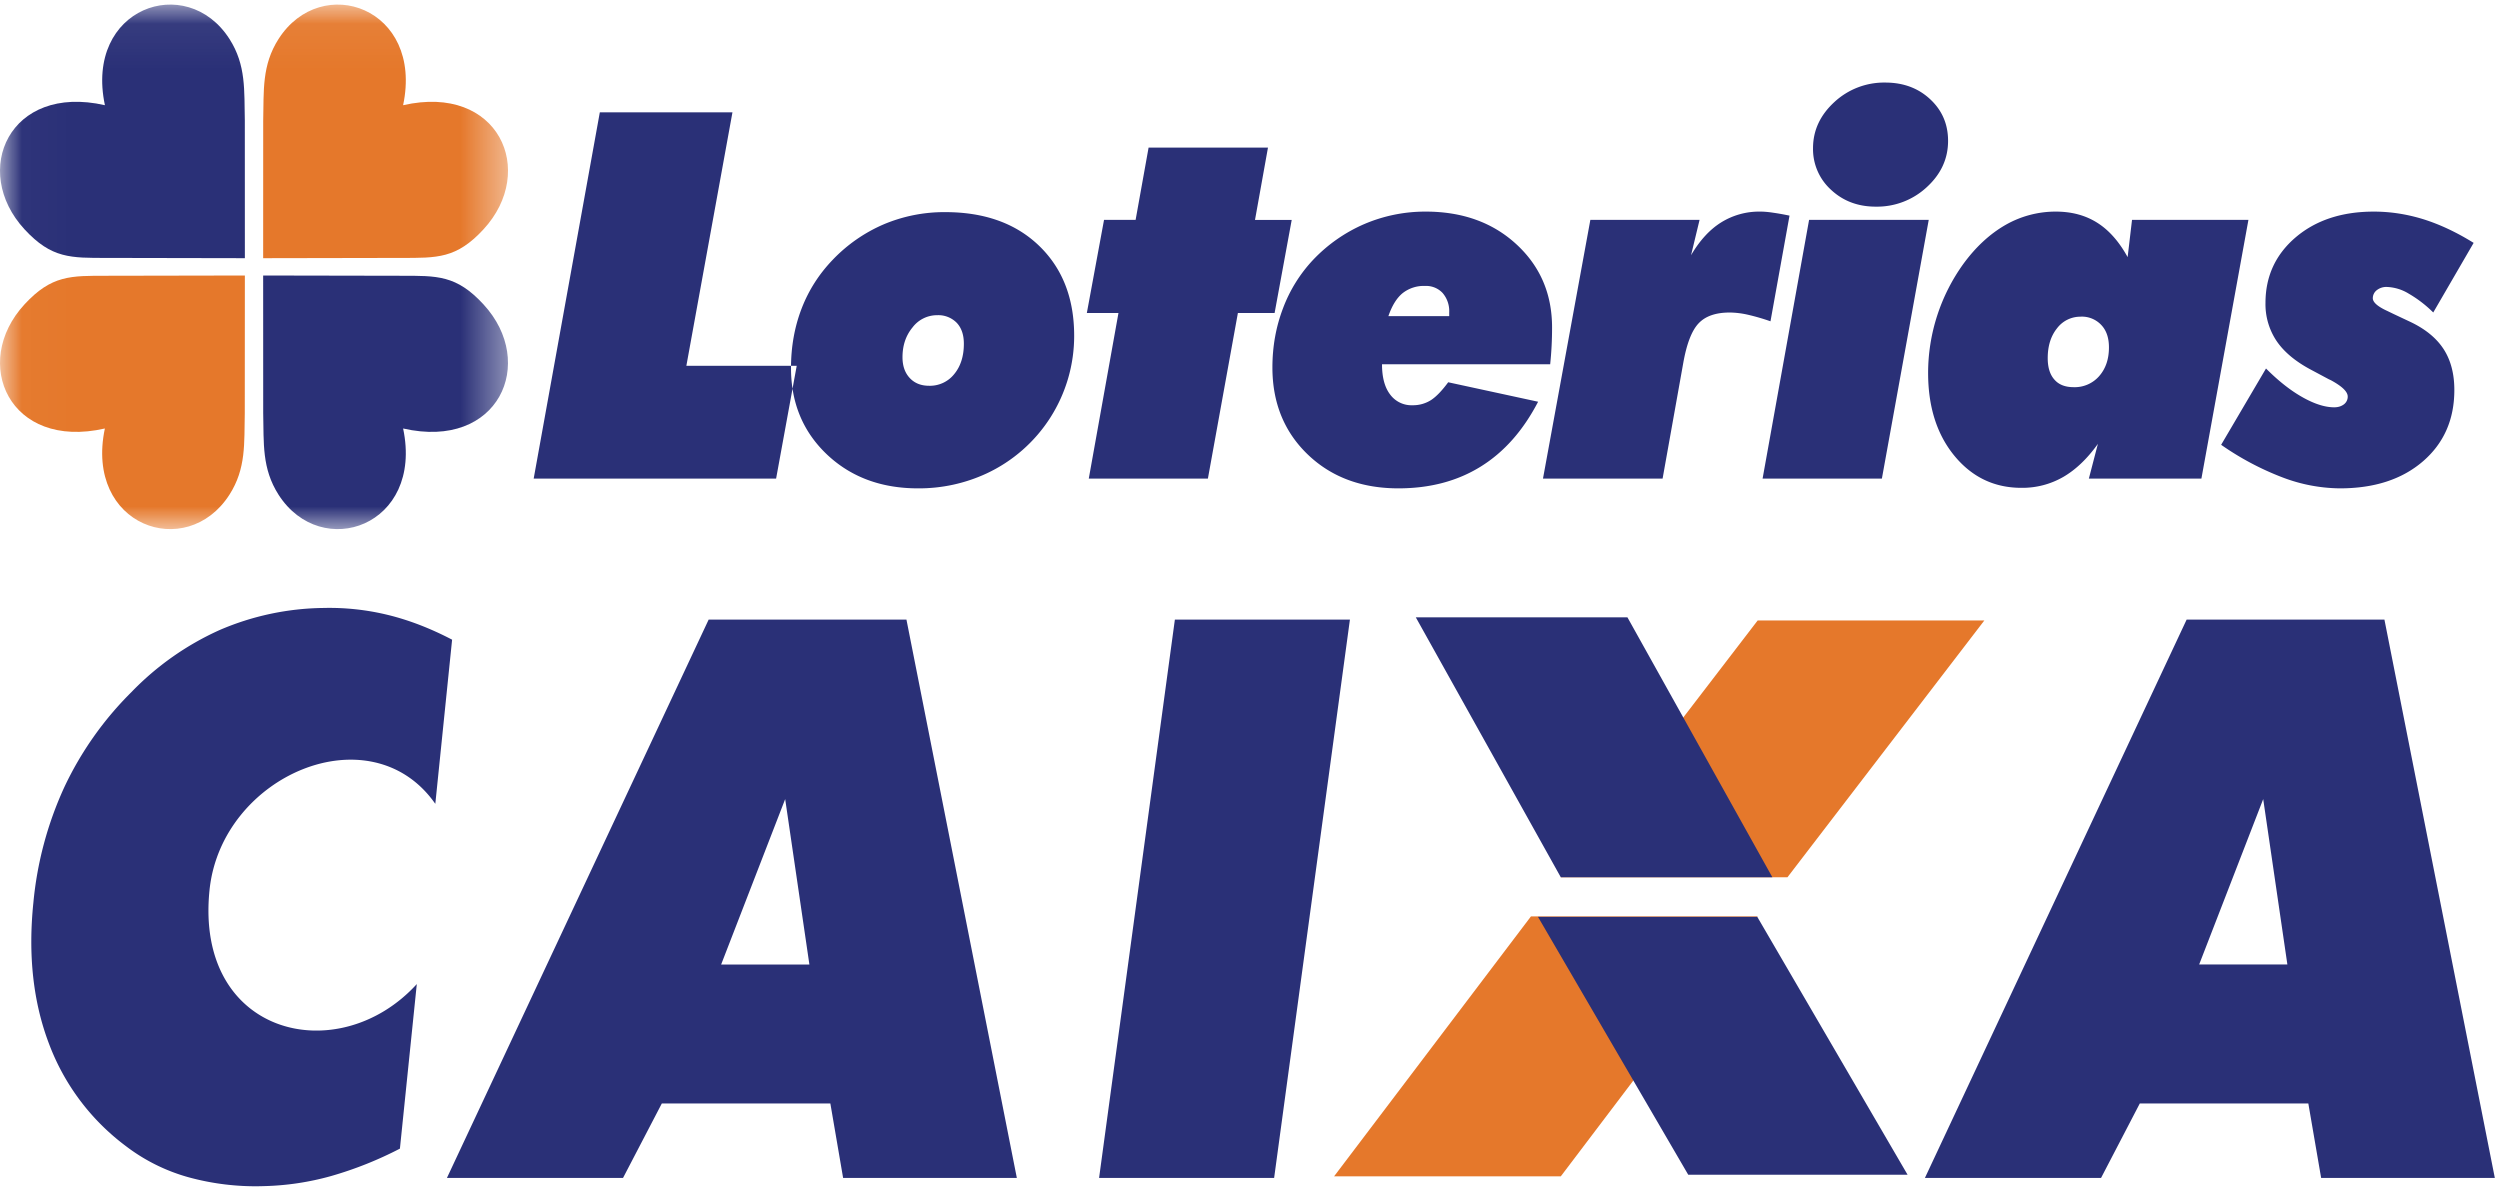 <svg width="101" height="48" viewBox="0 0 57 27" xmlns="http://www.w3.org/2000/svg" xmlns:xlink="http://www.w3.org/1999/xlink"><defs><path id="a" d="M.024.06v11.96h11.559V.06H.024z"/></defs><g fill="none" fill-rule="evenodd"><mask id="b" fill="#fff"><use xlink:href="#a"/></mask><path d="M6 6.237l3.142.006c.825 0 1.265-.017 1.881.652 1.23 1.332.347 3.327-1.832 2.83.469 2.223-1.86 3.04-2.84 1.51-.383-.599-.334-1.178-.35-1.863L6 6.237" fill="#2A3077" mask="url(#b)"/><path d="M5.583 6.237l-3.143.006c-.824 0-1.264-.017-1.881.652-1.23 1.332-.346 3.327 1.832 2.83-.468 2.223 1.86 3.04 2.84 1.51.384-.599.335-1.178.35-1.863l.002-3.135" fill="#E5782B" mask="url(#b)"/><path d="M5.583 5.842L2.44 5.836c-.824 0-1.264.017-1.881-.652-1.23-1.333-.346-3.326 1.833-2.83-.47-2.222 1.86-3.04 2.84-1.51.383.599.334 1.178.35 1.863l.001 3.135" fill="#2A3077" mask="url(#b)"/><path d="M6 5.842l3.142-.006c.826 0 1.265.017 1.882-.652 1.23-1.333.346-3.326-1.833-2.83.469-2.222-1.86-3.04-2.84-1.51-.383.599-.334 1.178-.35 1.863L6 5.842" fill="#E5782B" mask="url(#b)"/><path fill="#E5782B" d="M35.586 19.957h5.168l4.489-5.855h-5.168l-4.49 5.855m-5.168 6.819h5.169l4.489-5.927h-5.169l-4.489 5.927"/><path d="M43.888 26.812l5.967-12.729h4.51l2.517 12.73h-3.96l-.292-1.698h-3.843l-.883 1.697h-4.016zm7.713-8.637l-1.46 3.77h2.011l-.551-3.77zm-26.542 8.637l1.728-12.729h3.991l-1.728 12.73h-3.991zm-14.869 0l5.967-12.729h4.51l2.517 12.73h-3.961l-.291-1.698h-3.843l-.884 1.697H10.19zm7.706-8.622l-1.454 3.756h2.012l-.552-3.771-.006.015zm17.17 2.67h5l3.427 5.88h-5.001l-3.426-5.88m-2.786-6.83h4.825l3.305 5.927h-4.824L32.28 14.03m-21.972.51l-.383 3.743c-1.471-2.103-4.88-.652-5.148 1.967-.34 3.325 2.94 4.1 4.726 2.142l-.385 3.752a8.448 8.448 0 0 1-1.568.625 6.193 6.193 0 0 1-1.533.23 5.775 5.775 0 0 1-1.74-.208 4.203 4.203 0 0 1-1.413-.709 5.178 5.178 0 0 1-1.748-2.332c-.36-.948-.478-2.018-.355-3.213a8.11 8.11 0 0 1 .704-2.631 7.621 7.621 0 0 1 1.531-2.17 6.503 6.503 0 0 1 2.01-1.415 6.16 6.16 0 0 1 2.363-.504 5.636 5.636 0 0 1 1.492.163c.488.121.968.31 1.447.56m40.334-4.443l1.023-1.74c.28.281.555.499.828.653.272.154.515.232.728.232.09 0 .162-.024.221-.068a.218.218 0 0 0 .086-.178c0-.11-.13-.235-.39-.375a.853.853 0 0 1-.04-.018l-.438-.234c-.343-.187-.597-.403-.76-.648a1.509 1.509 0 0 1-.247-.859c0-.607.231-1.106.69-1.497.46-.39 1.054-.585 1.78-.585.382 0 .758.059 1.13.174.373.117.755.296 1.146.539l-.921 1.587a2.756 2.756 0 0 0-.56-.43 1.024 1.024 0 0 0-.499-.152.349.349 0 0 0-.229.074.232.232 0 0 0-.09.183c0 .092.111.19.33.29l.145.07.348.164c.355.163.616.372.784.625.168.253.252.569.252.944 0 .674-.24 1.215-.716 1.626-.477.411-1.108.616-1.896.616a3.76 3.76 0 0 1-1.301-.248 6.457 6.457 0 0 1-1.404-.745zm-2.031-5.128h2.653l-1.072 5.898h-2.566l.206-.792c-.24.337-.505.59-.79.755a1.866 1.866 0 0 1-.953.248c-.618 0-1.127-.243-1.528-.73-.4-.487-.6-1.116-.6-1.89a4.262 4.262 0 0 1 .804-2.486c.286-.391.609-.687.964-.89a2.3 2.3 0 0 1 1.142-.302c.367 0 .683.086.952.258.267.17.496.432.687.78l.1-.849zm-1.17 2.207a.665.665 0 0 0-.541.265c-.142.177-.212.405-.212.68 0 .215.052.379.155.492.1.115.247.17.438.17a.738.738 0 0 0 .58-.252c.149-.17.223-.388.223-.655 0-.216-.057-.387-.175-.511a.605.605 0 0 0-.467-.19zm-7.254 3.691l1.06-5.898h2.728l-1.068 5.898h-2.72zm2.58-6.2c-.405 0-.745-.128-1.02-.385a1.251 1.251 0 0 1-.41-.948c0-.405.163-.754.487-1.052a1.666 1.666 0 0 1 1.161-.444c.41 0 .752.127 1.023.38.272.253.408.568.408.95 0 .407-.162.758-.486 1.055a1.664 1.664 0 0 1-1.162.444zm-7.587 6.2l1.08-5.898h2.49l-.194.805c.197-.335.425-.585.687-.748a1.64 1.64 0 0 1 .892-.246c.083 0 .178.008.283.024.107.015.235.037.383.068l-.434 2.409a4.96 4.96 0 0 0-.516-.15 1.95 1.95 0 0 0-.413-.05c-.317 0-.554.081-.71.247-.157.165-.273.469-.351.91l-.47 2.63H35.18zm.164-2.607H31.51c0 .296.06.526.185.69a.604.604 0 0 0 .513.245.763.763 0 0 0 .418-.117c.12-.078.251-.214.393-.407l2.05.444c-.34.654-.774 1.147-1.308 1.478-.532.331-1.158.497-1.877.497-.842 0-1.532-.258-2.068-.773-.536-.516-.805-1.177-.805-1.983 0-.475.08-.925.24-1.345a3.3 3.3 0 0 1 .687-1.108 3.544 3.544 0 0 1 1.166-.816 3.53 3.53 0 0 1 1.4-.285c.843 0 1.534.25 2.073.748.54.499.81 1.13.81 1.893a7.853 7.853 0 0 1-.043.84zm-3.69-1.096h1.388v-.086a.633.633 0 0 0-.15-.442.514.514 0 0 0-.398-.161.78.78 0 0 0-.515.165c-.134.11-.242.285-.324.524zm-6.83 3.704l.677-3.776h-.721l.392-2.123h.72l.296-1.649h2.722l-.296 1.65h.837l-.39 2.122h-.837l-.684 3.776h-2.716zm-6.789-2.522c0-.483.08-.935.242-1.356.162-.42.399-.788.708-1.11a3.539 3.539 0 0 1 1.167-.811 3.545 3.545 0 0 1 1.399-.277c.894 0 1.608.255 2.14.767.532.513.8 1.196.8 2.05a3.459 3.459 0 0 1-2.003 3.144 3.654 3.654 0 0 1-1.557.337c-.843 0-1.536-.26-2.08-.776-.543-.517-.816-1.174-.816-1.968zm3.331-1.204a.699.699 0 0 0-.559.277c-.153.185-.23.411-.23.681 0 .2.056.357.165.474.11.118.257.177.44.177a.707.707 0 0 0 .573-.265c.147-.177.221-.409.221-.693 0-.203-.053-.36-.162-.477a.587.587 0 0 0-.448-.174zm-9.198 3.725l1.508-8.351H16.7l-1.051 5.78h2.516l-.47 2.572h-5.527z" fill="#2A3077"/></g></svg>